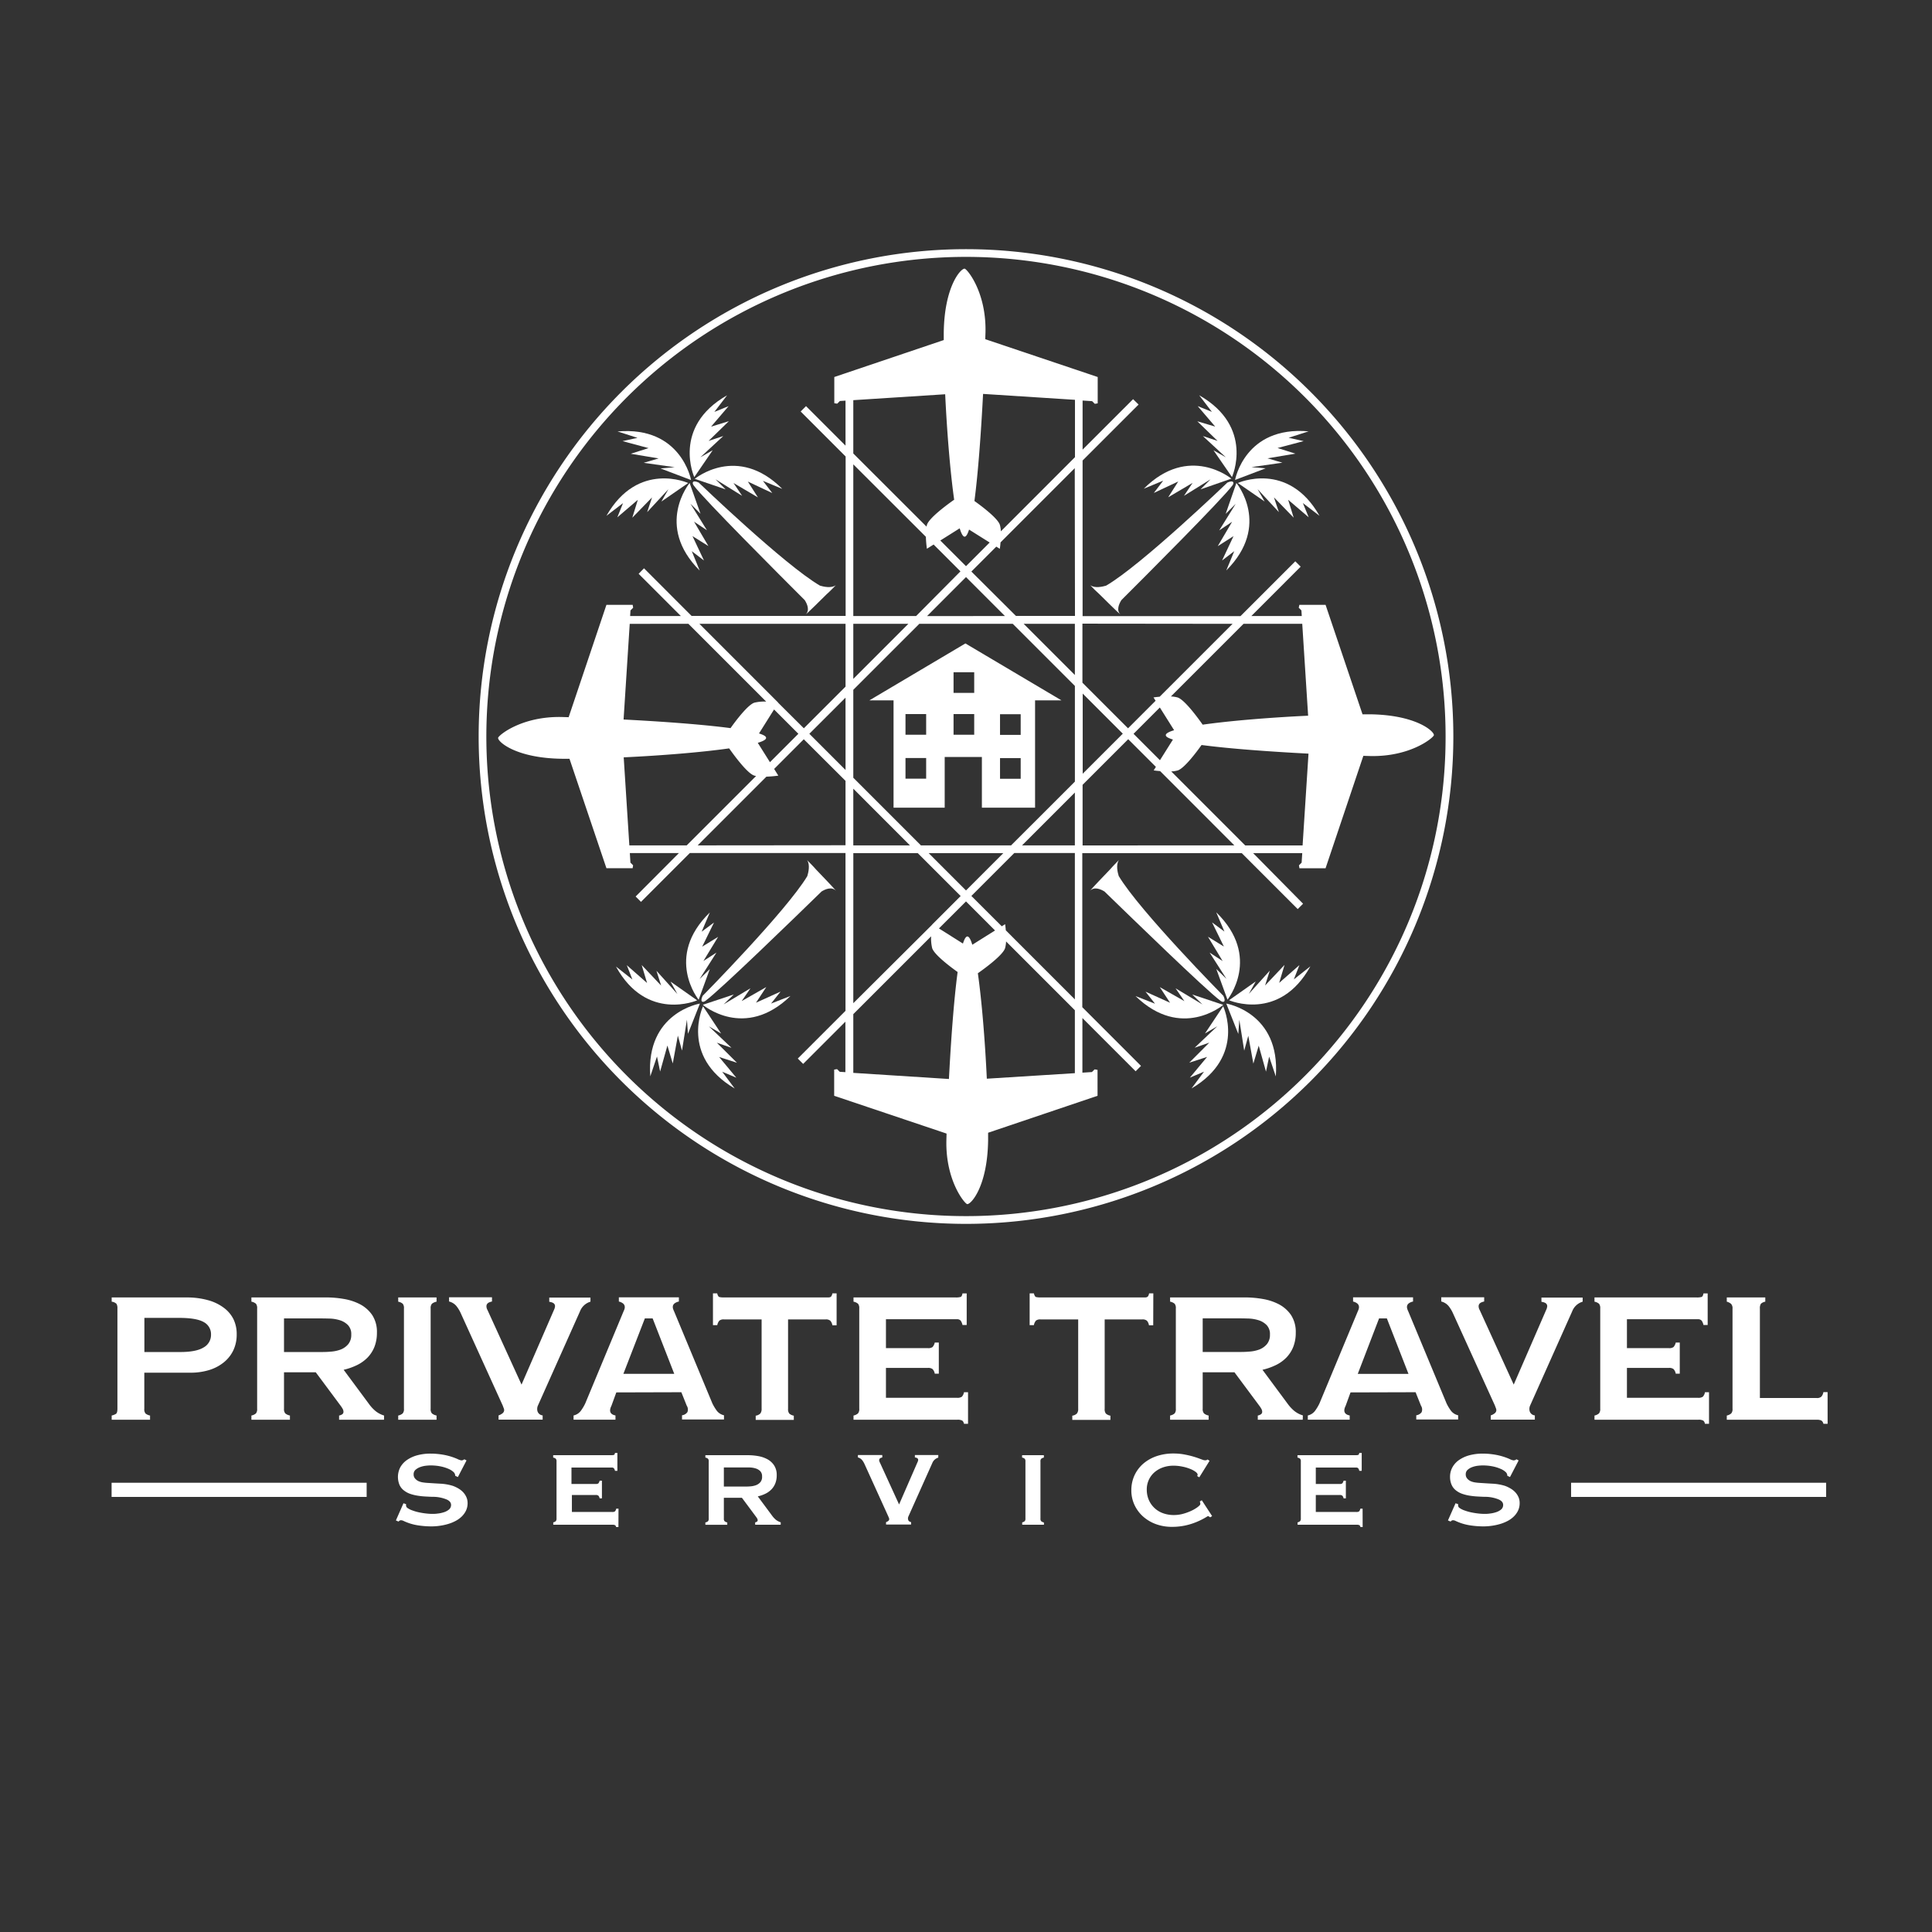 <svg id="Layer_1" data-name="Layer 1" xmlns="http://www.w3.org/2000/svg" viewBox="0 0 720 720"><rect x="0" y="0" width="720" height="720" fill="#333333" stroke="none"/><defs><style>.cls-1{fill:none;}.cls-2{fill:#fff;}</style></defs><rect class="cls-1" width="720" height="720"/><path class="cls-2" d="M88.21,497.31A13.63,13.63,0,0,1,87,503.13a12.88,12.88,0,0,1-3.5,4.5A16.19,16.19,0,0,1,78,510.56a23.51,23.51,0,0,1-7.27,1H53.78V525a2.49,2.49,0,0,0,.44,1.76,3.7,3.7,0,0,0,1.7.76v1.57H41.62v-1.57a4.8,4.8,0,0,0,1.61-.63c.36-.25.53-.9.53-1.95V487.61a3.16,3.16,0,0,0-.34-1.7,3.05,3.05,0,0,0-1.8-.81v-1.58H69.51a29.34,29.34,0,0,1,7.94,1,17.45,17.45,0,0,1,5.85,2.77A12,12,0,0,1,87,491.61,12.69,12.69,0,0,1,88.21,497.31Zm-9.57.06a5.08,5.08,0,0,0-2.7-4.66q-2.72-1.57-9.13-1.57h-13v12.72H67.19c3.94,0,6.84-.57,8.68-1.7A5.33,5.33,0,0,0,78.64,497.37Z"/><path class="cls-2" d="M143.11,529.1H126.37v-1.57a3.29,3.29,0,0,0,1.13-.44,1.09,1.09,0,0,0,.5-1,2.23,2.23,0,0,0-.31-1.07,9.78,9.78,0,0,0-.69-1.07l-9.32-12.53H105.84V525a2.45,2.45,0,0,0,.47,1.73,3.82,3.82,0,0,0,1.74.79v1.57H93.69v-1.57a3.48,3.48,0,0,0,1.7-.79,2.57,2.57,0,0,0,.44-1.73v-37.4a2.61,2.61,0,0,0-.44-1.73,3.58,3.58,0,0,0-1.7-.78v-1.58h27.89a38.93,38.93,0,0,1,6.55.57,20.42,20.42,0,0,1,6.08,2,12.53,12.53,0,0,1,4.5,4,11.42,11.42,0,0,1,1.76,6.55,14.35,14.35,0,0,1-.91,5.26,12.32,12.32,0,0,1-2.55,4,14.32,14.32,0,0,1-3.94,2.83,23.43,23.43,0,0,1-5,1.76l9.38,12.66A14.39,14.39,0,0,0,140,525.9a9.45,9.45,0,0,0,3.14,1.63ZM130.9,497.37a4.79,4.79,0,0,0-1.23-3.55,7.29,7.29,0,0,0-3-1.8,14.47,14.47,0,0,0-3.9-.63q-2.09-.06-3.72-.06H105.84v12.53h13.48c1.13,0,2.38,0,3.74-.13a13.28,13.28,0,0,0,3.78-.75,7,7,0,0,0,2.9-2A5.35,5.35,0,0,0,130.9,497.37Z"/><path class="cls-2" d="M162.69,529.1H148.4v-1.57a3.65,3.65,0,0,0,1.67-.79,2.41,2.41,0,0,0,.47-1.73v-37.4a2.55,2.55,0,0,0-.44-1.73,3.58,3.58,0,0,0-1.7-.78v-1.58h14.29v1.58a3.88,3.88,0,0,0-1.73.78,2.49,2.49,0,0,0-.47,1.73V525a2.45,2.45,0,0,0,.47,1.73,3.77,3.77,0,0,0,1.73.79Z"/><path class="cls-2" d="M220.05,485.1a6,6,0,0,0-3.9,3.59l-15.74,35.25a3.2,3.2,0,0,0-.1,2,2.23,2.23,0,0,0,1.92,1.54v1.57H185.8v-1.57a4.74,4.74,0,0,0,1.48-.79,1.64,1.64,0,0,0,.57-.88,1.61,1.61,0,0,0-.1-.94c-.12-.32-.25-.64-.37-1l-15.68-34.5a12.46,12.46,0,0,0-1.64-2.68,5.19,5.19,0,0,0-2.71-1.66v-1.58h16v1.58a6.45,6.45,0,0,0-1,.31,1.87,1.87,0,0,0-.76.54,1.5,1.5,0,0,0-.31.91,3,3,0,0,0,.41,1.45L194.36,516l12.28-28.27a5.06,5.06,0,0,0,.19-.79,1.29,1.29,0,0,0-.13-.79,1.45,1.45,0,0,0-.66-.63,4.27,4.27,0,0,0-1.35-.37v-1.58h15.36Z"/><path class="cls-2" d="M229.68,518.91l-1.82,5c-1,2-.46,3.21,1.51,3.59v1.57H213.75v-1.57a4.58,4.58,0,0,0,2.71-1.73,16.83,16.83,0,0,0,1.64-2.74l14.35-34.5a3.68,3.68,0,0,0,.35-1,2,2,0,0,0-.06-1,1.82,1.82,0,0,0-.66-.85,4,4,0,0,0-1.45-.63v-1.58H253v1.58a3.8,3.8,0,0,0-1.57.66,1.74,1.74,0,0,0-.64.88,2.15,2.15,0,0,0,0,1,5.22,5.22,0,0,0,.38,1l14.29,34.37a17.58,17.58,0,0,0,1.64,2.74,4.58,4.58,0,0,0,2.71,1.73v1.57H254.17v-1.57a2.86,2.86,0,0,0,2-1.16,2.64,2.64,0,0,0-.25-2.43l-2-5Zm13.54-27.58h-2.9l-8,20.65h18.95Z"/><path class="cls-2" d="M311.78,493.91h-1.57a3.37,3.37,0,0,0-.76-1.7,2.42,2.42,0,0,0-1.76-.5h-14V525a2.69,2.69,0,0,0,.44,1.79,3.53,3.53,0,0,0,1.7.79v1.57H281.63v-1.57a3,3,0,0,0,1.73-.82,2.72,2.72,0,0,0,.47-1.76V491.71h-14a2.52,2.52,0,0,0-1.73.44,3.48,3.48,0,0,0-.79,1.7H265.7V482h1.57c.21.8.47,1.25.79,1.36a6.59,6.59,0,0,0,1.73.15h38.94a1.78,1.78,0,0,0,.69-.12,1,1,0,0,0,.47-.44,2.89,2.89,0,0,0,.32-.95h1.57Z"/><path class="cls-2" d="M360.76,530.62h-1.51a2.08,2.08,0,0,0-.59-1.17,3.41,3.41,0,0,0-1.92-.35H318.08v-1.57a3.76,3.76,0,0,0,1.67-.79,2.56,2.56,0,0,0,.47-1.79V487.61a2.61,2.61,0,0,0-.44-1.73,3.63,3.63,0,0,0-1.7-.78v-1.58h38.09a5.86,5.86,0,0,0,1.83-.19q.5-.18.69-1.32h1.57v11.77h-1.57a4.4,4.4,0,0,0-.66-1.6,1.77,1.77,0,0,0-1.48-.54H330.17v10.77h15.61a2.7,2.7,0,0,0,1.76-.41,3.8,3.8,0,0,0,.82-1.67h1.51v11.59h-1.51a3.3,3.3,0,0,0-.82-1.7,2.65,2.65,0,0,0-1.76-.44H330.17v11.14h26.5a2.89,2.89,0,0,0,1.8-.41,3.35,3.35,0,0,0,.78-1.67h1.51Z"/><path class="cls-2" d="M429.77,493.91h-1.58a3.37,3.37,0,0,0-.75-1.7,2.44,2.44,0,0,0-1.76-.5h-14V525a2.63,2.63,0,0,0,.44,1.79,3.48,3.48,0,0,0,1.7.79v1.57H399.61v-1.57a3,3,0,0,0,1.73-.82,2.67,2.67,0,0,0,.47-1.76V491.71h-14a2.54,2.54,0,0,0-1.73.44,3.49,3.49,0,0,0-.78,1.7h-1.58V482h1.58c.2.8.47,1.25.78,1.36a6.65,6.65,0,0,0,1.73.15h38.94a1.79,1.79,0,0,0,.7-.12,1.1,1.1,0,0,0,.47-.44,2.92,2.92,0,0,0,.31-.95h1.58Z"/><path class="cls-2" d="M485.49,529.1H468.74v-1.57a3.21,3.21,0,0,0,1.13-.44,1.1,1.1,0,0,0,.51-1,2.25,2.25,0,0,0-.32-1.07,9.78,9.78,0,0,0-.69-1.07l-9.32-12.53H448.21V525a2.4,2.4,0,0,0,.48,1.73,3.72,3.72,0,0,0,1.73.79v1.57H436.06v-1.57a3.48,3.48,0,0,0,1.7-.79,2.52,2.52,0,0,0,.44-1.73v-37.4a2.55,2.55,0,0,0-.44-1.73,3.58,3.58,0,0,0-1.7-.78v-1.58H464a38.75,38.75,0,0,1,6.55.57,20.33,20.33,0,0,1,6.08,2,12.53,12.53,0,0,1,4.5,4,11.42,11.42,0,0,1,1.76,6.55,14.15,14.15,0,0,1-.91,5.26,12.32,12.32,0,0,1-2.55,4,14,14,0,0,1-3.94,2.83,23.43,23.43,0,0,1-5,1.76l9.38,12.66a14.73,14.73,0,0,0,2.52,2.71,9.41,9.41,0,0,0,3.15,1.63Zm-12.22-31.73a4.79,4.79,0,0,0-1.23-3.55A7.22,7.22,0,0,0,469,492a14.47,14.47,0,0,0-3.9-.63q-2.08-.06-3.72-.06H448.21v12.53h13.48c1.13,0,2.38,0,3.74-.13a13.21,13.21,0,0,0,3.78-.75,7,7,0,0,0,2.9-2A5.35,5.35,0,0,0,473.27,497.37Z"/><path class="cls-2" d="M503.3,518.91l-1.82,5c-1,2-.46,3.21,1.51,3.59v1.57H487.38v-1.57a4.58,4.58,0,0,0,2.7-1.73,16.83,16.83,0,0,0,1.64-2.74l14.36-34.5a4,4,0,0,0,.34-1,2,2,0,0,0-.06-1,1.82,1.82,0,0,0-.66-.85,4,4,0,0,0-1.45-.63v-1.58H526.6v1.58a3.87,3.87,0,0,0-1.57.66,1.66,1.66,0,0,0-.63.88,1.92,1.92,0,0,0,0,1,5.17,5.17,0,0,0,.37,1l14.3,34.37a16.78,16.78,0,0,0,1.63,2.74,4.58,4.58,0,0,0,2.71,1.73v1.57H527.8v-1.57a2.86,2.86,0,0,0,2-1.16,2.64,2.64,0,0,0-.25-2.43l-2-5Zm13.54-27.58h-2.9L506,512H524.9Z"/><path class="cls-2" d="M589.81,485.1a6,6,0,0,0-3.9,3.59l-15.74,35.25a3.2,3.2,0,0,0-.1,2,2.23,2.23,0,0,0,1.92,1.54v1.57H555.56v-1.57a4.74,4.74,0,0,0,1.48-.79,1.58,1.58,0,0,0,.57-.88,1.61,1.61,0,0,0-.1-.94c-.12-.32-.25-.64-.37-1l-15.68-34.5a12.46,12.46,0,0,0-1.64-2.68,5.19,5.19,0,0,0-2.71-1.66v-1.58h16v1.58a6.22,6.22,0,0,0-1,.31,1.94,1.94,0,0,0-.76.54,1.5,1.5,0,0,0-.31.91,3,3,0,0,0,.41,1.45L564.12,516l12.28-28.27a5.06,5.06,0,0,0,.19-.79,1.29,1.29,0,0,0-.13-.79,1.45,1.45,0,0,0-.66-.63,4.27,4.27,0,0,0-1.35-.37v-1.58h15.36Z"/><path class="cls-2" d="M636.9,530.62h-1.51a2.08,2.08,0,0,0-.59-1.17,3.41,3.41,0,0,0-1.92-.35H594.22v-1.57a3.76,3.76,0,0,0,1.67-.79,2.56,2.56,0,0,0,.47-1.79V487.61a2.61,2.61,0,0,0-.44-1.73,3.63,3.63,0,0,0-1.7-.78v-1.58h38.09a5.86,5.86,0,0,0,1.83-.19q.5-.18.69-1.32h1.57v11.77h-1.57a4.4,4.4,0,0,0-.66-1.6,1.77,1.77,0,0,0-1.48-.54H606.31v10.77h15.61a2.7,2.7,0,0,0,1.76-.41,3.8,3.8,0,0,0,.82-1.67H626v11.59H624.5a3.3,3.3,0,0,0-.82-1.7,2.65,2.65,0,0,0-1.76-.44H606.31v11.14h26.5a2.89,2.89,0,0,0,1.8-.41,3.35,3.35,0,0,0,.78-1.67h1.51Z"/><path class="cls-2" d="M681.1,530.62h-1.57a1.89,1.89,0,0,0-.76-1.23,3.82,3.82,0,0,0-1.76-.29H643.52v-1.57a3.66,3.66,0,0,0,1.66-.79,2.4,2.4,0,0,0,.48-1.73V487.68a2.37,2.37,0,0,0-.54-1.77,4,4,0,0,0-1.6-.81v-1.58h14.35v1.58a3.18,3.18,0,0,0-1.64.78,3.09,3.09,0,0,0-.37,1.8V521H677a2.42,2.42,0,0,0,1.76-.5,3.37,3.37,0,0,0,.76-1.7h1.57Z"/><path class="cls-2" d="M174.26,560.11a6.5,6.5,0,0,1-.63,2.92,8,8,0,0,1-1.68,2.25,10.08,10.08,0,0,1-2.42,1.66,15,15,0,0,1-2.84,1.09,20.86,20.86,0,0,1-3,.61,21.78,21.78,0,0,1-2.79.2,33,33,0,0,1-5.39-.43,19.33,19.33,0,0,1-5.13-1.61,2.33,2.33,0,0,0-1-.25,1.13,1.13,0,0,0-.84.5l-1-.43,2.82-6.4,1,.35a1.47,1.47,0,0,0,0,.72,1.1,1.1,0,0,0,.43.64,7.14,7.14,0,0,0,2,1,17,17,0,0,0,2.48.7c.87.18,1.74.32,2.6.41a19.82,19.82,0,0,0,2.29.14c.5,0,1.14,0,1.93-.12a11,11,0,0,0,2.29-.48,5.58,5.58,0,0,0,1.91-1,2.2,2.2,0,0,0,.81-1.76c0-.83-.54-1.51-1.63-2a13.49,13.49,0,0,0-5-1c-.89,0-1.81-.06-2.78-.11a28.76,28.76,0,0,1-2.9-.29,16.19,16.19,0,0,1-2.79-.66,7.94,7.94,0,0,1-2.41-1.27,5.31,5.31,0,0,1-1.74-2.2,7.81,7.81,0,0,1,.32-6.46,8.08,8.08,0,0,1,2.49-2.73,12.41,12.41,0,0,1,3.85-1.76,18.78,18.78,0,0,1,5-.62,27.86,27.86,0,0,1,4.76.43,23.13,23.13,0,0,1,5.19,1.57,5.17,5.17,0,0,0,1.46.52,1.6,1.6,0,0,0,1.11-.41l.83.43-3.22,6.19-1-.47a1.86,1.86,0,0,0-.54-1.32,6.4,6.4,0,0,0-1.82-1.2,15.07,15.07,0,0,0-2.26-.79,17.46,17.46,0,0,0-2.36-.43,21.66,21.66,0,0,0-2.18-.12,17.15,17.15,0,0,0-1.81.12,9.11,9.11,0,0,0-2.09.5,5.34,5.34,0,0,0-1.72,1,2.15,2.15,0,0,0-.71,1.69,2.26,2.26,0,0,0,.53,1.57,3.68,3.68,0,0,0,1.33,1,6.09,6.09,0,0,0,1.66.46c.58.09,1.11.14,1.59.17,1.74.11,3.39.22,4.94.3a18.8,18.8,0,0,1,4.54.8,12.41,12.41,0,0,1,2.12,1,8,8,0,0,1,1.75,1.39,6.59,6.59,0,0,1,1.2,1.83A5.38,5.38,0,0,1,174.26,560.11Z"/><path class="cls-2" d="M230.47,569.09h-.86a1.15,1.15,0,0,0-.34-.66,1.91,1.91,0,0,0-1.09-.2h-22v-.89a2.15,2.15,0,0,0,.95-.45,1.45,1.45,0,0,0,.27-1V544.65a1.48,1.48,0,0,0-.25-1,2,2,0,0,0-1-.45v-.89h21.65a3.47,3.47,0,0,0,1-.11q.28-.11.39-.75h.89v6.69h-.89a2.49,2.49,0,0,0-.38-.92,1,1,0,0,0-.84-.3h-15v6.12H222a1.6,1.6,0,0,0,1-.23,2.3,2.3,0,0,0,.46-1h.86v6.58h-.86a1.9,1.9,0,0,0-.46-1,1.56,1.56,0,0,0-1-.25h-8.87v6.33h15.06a1.62,1.62,0,0,0,1-.23,1.9,1.9,0,0,0,.45-1h.86Z"/><path class="cls-2" d="M290.94,568.23h-9.51v-.89a2,2,0,0,0,.64-.25.63.63,0,0,0,.29-.58,1.21,1.21,0,0,0-.18-.6,4.28,4.28,0,0,0-.4-.61l-5.29-7.12h-6.73v7.73a1.38,1.38,0,0,0,.27,1,2.13,2.13,0,0,0,1,.45v.89h-8.16v-.89a2,2,0,0,0,1-.45,1.44,1.44,0,0,0,.25-1V544.65a1.43,1.43,0,0,0-.25-1,2,2,0,0,0-1-.45v-.89h15.86a21.74,21.74,0,0,1,3.72.32,11.3,11.3,0,0,1,3.45,1.14,7,7,0,0,1,2.56,2.29,6.45,6.45,0,0,1,1,3.72,8,8,0,0,1-.52,3,6.79,6.79,0,0,1-1.45,2.27,7.82,7.82,0,0,1-2.23,1.61,13.14,13.14,0,0,1-2.85,1l5.33,7.19a8.56,8.56,0,0,0,1.43,1.54,5.63,5.63,0,0,0,1.79.93Zm-6.94-18a2.7,2.7,0,0,0-.7-2,4.12,4.12,0,0,0-1.73-1,8.32,8.32,0,0,0-2.22-.35c-.79,0-1.49,0-2.11,0h-7.48v7.12h7.66c.64,0,1.35,0,2.13-.07a7.6,7.6,0,0,0,2.14-.43,4,4,0,0,0,1.65-1.11A3,3,0,0,0,284,550.2Z"/><path class="cls-2" d="M349.66,543.22a3.39,3.39,0,0,0-2.21,2l-8.95,20a1.81,1.81,0,0,0-.05,1.16c.1.44.47.73,1.09.88v.89H330.2v-.89a2.9,2.9,0,0,0,.84-.45.85.85,0,0,0,.32-.5.92.92,0,0,0-.05-.54c-.07-.18-.15-.36-.22-.55l-8.91-19.61a6.94,6.94,0,0,0-.93-1.52,3,3,0,0,0-1.54-.95v-.89h9.09v.89a5.05,5.05,0,0,0-.55.18,1,1,0,0,0-.43.3.86.86,0,0,0-.18.52,1.68,1.68,0,0,0,.23.82l7.19,15.71,7-16.06a2.46,2.46,0,0,0,.11-.45.78.78,0,0,0-.07-.45.89.89,0,0,0-.38-.36,2.6,2.6,0,0,0-.77-.21v-.89h8.73Z"/><path class="cls-2" d="M389.06,568.23h-8.12v-.89a2.15,2.15,0,0,0,.95-.45,1.39,1.39,0,0,0,.26-1V544.65a1.43,1.43,0,0,0-.25-1,2,2,0,0,0-1-.45v-.89h8.12v.89a2.13,2.13,0,0,0-1,.45,1.37,1.37,0,0,0-.27,1v21.26a1.38,1.38,0,0,0,.27,1,2.13,2.13,0,0,0,1,.45Z"/><path class="cls-2" d="M451.72,565l-.72.47a3.22,3.22,0,0,0-.55-.36.44.44,0,0,0-.49,0,26.24,26.24,0,0,1-6.1,2.83,23,23,0,0,1-7,1.07,17.28,17.28,0,0,1-6.05-1,14.9,14.9,0,0,1-4.83-2.86,13.3,13.3,0,0,1-3.2-4.33,12.68,12.68,0,0,1-1.16-5.44,13.16,13.16,0,0,1,1.14-5.49,12.92,12.92,0,0,1,3.22-4.35,15.16,15.16,0,0,1,5-2.86,19.26,19.26,0,0,1,6.52-1,21.19,21.19,0,0,1,3.66.32q1.82.33,3.3.75c1,.29,1.83.56,2.54.83s1.2.44,1.48.53a2.35,2.35,0,0,0,.79.09,1.07,1.07,0,0,0,.75-.3l.75.5-3.83,6.15-.78-.46.17-.47c0-.35-.26-.73-.78-1.12a8.87,8.87,0,0,0-2.08-1.11,15.54,15.54,0,0,0-2.9-.84,15.92,15.92,0,0,0-3.22-.33,11.72,11.72,0,0,0-4.06.68,9.8,9.8,0,0,0-3.15,1.86,8.41,8.41,0,0,0-2.77,6.37,9.61,9.61,0,0,0,.73,3.78,8.88,8.88,0,0,0,2.06,3,9,9,0,0,0,3.2,2,11.72,11.72,0,0,0,4.14.7,13,13,0,0,0,3.14-.39,18.6,18.6,0,0,0,2.9-1,13.23,13.23,0,0,0,2.27-1.22,6.66,6.66,0,0,0,1.35-1.11.85.85,0,0,0,.16-.64,2.55,2.55,0,0,0-.2-.68l.75-.47Z"/><path class="cls-2" d="M507.82,569.09H507a1.28,1.28,0,0,0-.34-.66,2,2,0,0,0-1.1-.2h-22v-.89a2.09,2.09,0,0,0,.95-.45,1.45,1.45,0,0,0,.27-1V544.65a1.43,1.43,0,0,0-.25-1,2,2,0,0,0-1-.45v-.89h21.65a3.42,3.42,0,0,0,1-.11q.28-.11.39-.75h.9v6.69h-.9a2.5,2.5,0,0,0-.37-.92,1,1,0,0,0-.84-.3h-15v6.12h8.88a1.57,1.57,0,0,0,1-.23,2.28,2.28,0,0,0,.47-1h.85v6.58h-.85a1.89,1.89,0,0,0-.47-1,1.51,1.51,0,0,0-1-.25h-8.88v6.33H505.5a1.66,1.66,0,0,0,1-.23,1.9,1.9,0,0,0,.45-1h.85Z"/><path class="cls-2" d="M566.33,560.11a6.5,6.5,0,0,1-.63,2.92,7.79,7.79,0,0,1-1.68,2.25,10,10,0,0,1-2.41,1.66,15.1,15.1,0,0,1-2.85,1.09,20.59,20.59,0,0,1-3,.61,21.78,21.78,0,0,1-2.79.2,32.92,32.92,0,0,1-5.38-.43,19.28,19.28,0,0,1-5.14-1.61,2.29,2.29,0,0,0-1-.25,1.09,1.09,0,0,0-.84.5l-1-.43,2.83-6.4,1,.35a1.47,1.47,0,0,0,0,.72,1.1,1.1,0,0,0,.43.64,7.29,7.29,0,0,0,2,1,17.5,17.5,0,0,0,2.49.7c.87.18,1.73.32,2.59.41a19.82,19.82,0,0,0,2.29.14c.5,0,1.15,0,1.93-.12a11,11,0,0,0,2.29-.48,5.73,5.73,0,0,0,1.92-1,2.19,2.19,0,0,0,.8-1.76c0-.83-.54-1.51-1.62-2a13.55,13.55,0,0,0-5-1c-.88,0-1.81-.06-2.77-.11a28.19,28.19,0,0,1-2.9-.29,15.77,15.77,0,0,1-2.79-.66,8,8,0,0,1-2.42-1.27,5.28,5.28,0,0,1-1.73-2.2,7.37,7.37,0,0,1-.56-2.91,7.27,7.27,0,0,1,.88-3.55,8,8,0,0,1,2.48-2.73,12.52,12.52,0,0,1,3.85-1.76,18.83,18.83,0,0,1,5-.62,27.77,27.77,0,0,1,4.76.43,23.13,23.13,0,0,1,5.19,1.57,5.21,5.21,0,0,0,1.47.52,1.63,1.63,0,0,0,1.11-.41l.82.43-3.22,6.19-1-.47a1.85,1.85,0,0,0-.53-1.32,6.31,6.31,0,0,0-1.83-1.2,14.57,14.57,0,0,0-2.25-.79,18,18,0,0,0-2.36-.43,21.85,21.85,0,0,0-2.19-.12,17,17,0,0,0-1.8.12,9.19,9.19,0,0,0-2.1.5,5.18,5.18,0,0,0-1.71,1,2.16,2.16,0,0,0-.72,1.69,2.27,2.27,0,0,0,.54,1.57,3.64,3.64,0,0,0,1.32,1,6.29,6.29,0,0,0,1.66.46c.59.09,1.12.14,1.6.17,1.74.11,3.38.22,4.93.3a18.88,18.88,0,0,1,4.55.8,12.31,12.31,0,0,1,2.11,1,7.77,7.77,0,0,1,1.75,1.39,6.59,6.59,0,0,1,1.2,1.83A5.38,5.38,0,0,1,566.33,560.11Z"/><rect class="cls-2" x="41.59" y="552.58" width="95.05" height="5.28"/><rect class="cls-2" x="585.5" y="552.58" width="95.05" height="5.28"/><path class="cls-2" d="M484,226.48l1,1,.13,2.1h-18.8l18.39-18.4-2-2-20.44,20.44H403.45v-58l20.87-20.86-2.05-2-18.82,18.81v-18.3l3.55.23,1,1,1.08-.18V140.5l-41.89-14.09c0-.82.05-1.65.07-2.42.38-15.13-6.88-23.79-7.77-23.86-1.41-.13-7.56,6.56-7.78,23.86,0,.87,0,1.79,0,2.74L310.92,140.5v9.76l1.08.18,1-1,2.1-.14v16.77l-14.72-14.72-2,2,16.76,16.77v59.41H257.73L240,211.79l-2,2.05,15.74,15.74H234.83l.13-2.1,1-1-.18-1.08H226l-14.08,41.88-2.43-.07c-15.13-.37-23.79,6.89-23.86,7.78-.13,1.4,6.56,7.56,23.86,7.78h2.74L226,323.56h9.76l.18-1.09-1-1-.22-3.55H253L236.88,334.1l2,2,18.21-18.21h58v58.82l-17.78,17.78,2,2,15.74-15.74v18.81l-2.1-.13-1-1-1.08.18v9.76l41.88,14.08c0,.83-.05,1.65-.06,2.43-.38,15.12,6.88,23.79,7.77,23.86,1.4.12,7.56-6.57,7.78-23.86,0-.88,0-1.8,0-2.74l40.78-13.77V398.7l-1.09-.18-1,1-3.55.23V379.39l19.84,19.84,2-2-21.88-21.88V317.93h59.42l20.86,20.86,2-2L467,317.93h18.31l-.23,3.55-1,1,.18,1.09H494l14.08-41.89,2.43.07c15.12.38,23.78-6.89,23.86-7.78.13-1.4-6.57-7.55-23.86-7.77l-2.74,0L494,225.4h-9.76Zm1.31,6,2.19,34.24c-13.8.65-28.78,1.85-39.3,3.34-1.58-2.25-6.76-9.4-9.4-10.15a11.09,11.09,0,0,0-2.44-.36l27.07-27.07Zm-48.2,43.15-4.83,7.68-9.84-9.84,9.8-9.81,5.32,8.47c-2,.6-3.1,1.22-3.1,1.84S435.47,275.1,437.15,275.62Zm22.23-43.15-27.17,27.17c-1.33.11-2.29.26-2.29.26l.78,1.24-10.27,10.27-17-17v-22ZM376.8,315.05H343.2L318,289.84V257.07l24.61-24.6h34.8l23.17,23.16v35.65Zm23.77-19.69v19.69H380.89Zm-26.66,22.57L360,331.85l-13.92-13.92Zm-34.8-2.88H318V293.92Zm-24-28.1-13.49-13.49L315.1,260ZM318,253V232.47h20.52Zm27.49-23.41L360,215.06l14.51,14.52Zm36,2.89h19.08v19.08Zm22,26,14.94,14.94-14.94,14.93Zm-2.88-28.94h-22L362,213l9.29-9.29,1.31.82s.16-1,.27-2.4l27.66-27.66Zm-34.21-82.74,34.21,2.2v21.37L373,198a11.38,11.38,0,0,0-.36-2.34c-.68-2.42-6.75-7-9.5-8.95C364.54,176.14,365.63,160.87,366.36,146.84ZM359.49,200c.58,0,1.13-1,1.65-2.64l7.68,4.82L360,211l-9.57-9.57,7.22-4.54C358.24,198.84,358.86,200,359.49,200ZM318,149.13l34.24-2.2c.66,13.81,1.86,28.79,3.35,39.3-2.26,1.58-9.41,6.77-10.16,9.41-.06.19-.1.4-.15.61L318,169Zm0,23.92,27.05,27a40.11,40.11,0,0,0,.38,4.45l2.5-1.57,10,10L341.4,229.58H318Zm-2.89,59.42v23.41l-15.54,15.53L290,261.89l0-.06H290l-29.35-29.35Zm-32.71,44.36c2-.6,3.1-1.21,3.1-1.84s-1-1.13-2.64-1.66l5.61-8.93,9.06,9.06-10.59,10.59Zm-25.86-44.36,29,29a15.71,15.71,0,0,0-4.35.38c-2.42.69-7,6.76-8.94,9.5-10.56-1.39-25.82-2.49-39.86-3.21l2.29-35.65Zm-22,82.58-2.1-32.81c13.81-.65,28.79-1.85,39.3-3.34,1.58,2.25,6.77,9.41,9.41,10.16l.62.14-25.85,25.85Zm25.47,0,25.61-25.61a42.79,42.79,0,0,0,4.44-.38l-1.56-2.5,11.05-11.06L315.1,291v24Zm58,2.88h24l16,16-10.55,10.55-.06,0v.11L318,373.86Zm35.65,84.18L318,399.83V377.94l29-29a15.79,15.79,0,0,0,.38,4.36c.69,2.41,6.76,7,9.5,8.94C355.46,372.81,354.37,388.08,353.64,402.11ZM360.51,349c-.58,0-1.13,1-1.65,2.64L349.92,346,360,335.93l10.82,10.83-8.47,5.32C361.76,350.12,361.14,349,360.51,349Zm40.06,50.94L367.76,402c-.65-13.8-1.85-28.78-3.34-39.3,2.26-1.58,9.41-6.76,10.16-9.4a11.72,11.72,0,0,0,.36-2.45l25.63,25.63Zm0-27.5-25.73-25.73c-.12-1.34-.26-2.29-.26-2.29l-1.25.78L362,333.89l16-16h22.57Zm2.88-57.37V292.48l17-17,10.32,10.31-.83,1.31s1,.16,2.41.27L460,315.05Zm60.61,0-27.57-27.58a10.86,10.86,0,0,0,2.35-.35c2.42-.69,7-6.75,8.94-9.5,10.55,1.4,25.82,2.49,39.86,3.22l-2.2,34.21Z"/><path class="cls-2" d="M360,92.86A181.62,181.62,0,1,0,541.62,274.48,181.62,181.62,0,0,0,360,92.86Zm126.38,308a178.74,178.74,0,1,1,52.35-126.38A178.14,178.14,0,0,1,486.38,400.86Z"/><path class="cls-2" d="M460.77,180l-4,11.51,3.74-3.74-6.15,9.89,4.81-3.21-5.35,9.09,5.88-3.74-4.27,9.08,4.54-3.47L457,212.59C473.87,195.74,460.77,180,460.77,180Z"/><path class="cls-2" d="M461.3,180l10,6.9-2.63-4.6,7.93,8.55-1.83-5.49,7.35,7.56-2.06-6.67,7.65,6.53-2.16-5.3,6.19,4.74C480,171.53,461.3,180,461.3,180Z"/><path class="cls-2" d="M453.76,164.32l-5.49-1.82,8.55,7.92-4.6-2.63,6.9,10s8.47-18.68-12.22-30.49l4.74,6.19-5.3-2.15,6.53,7.64L446.2,157Z"/><path class="cls-2" d="M460.27,178.86l11.38-4.32-5.27-.46,11.53-1.65-5.55-1.63,10.4-1.74-6.65-2.1,9.72-2.57-5.59-1.25,7.43-2.39C463.93,158.68,460.27,178.86,460.27,178.86Z"/><path class="cls-2" d="M430,183.71l9.1-4.28-3.75,5.89,9.09-5.36-3.21,4.82,9.9-6.15-3.74,3.75,11.5-4s-15.79-13.1-32.63,3.75l7.22-3Z"/><path class="cls-2" d="M457.42,179.83s-32,30.75-45.2,38.42c-1.22.37-4.26,1.09-5.94-.18.94,1,2.08,2.17,3.52,3.45,2.27,2.26,6.36,6.29,7.77,7.52-1.64-1.64-.53-4,.33-5.39,9.17-9.15,37.48-37.49,41.39-42.75C460,180,459.83,178.76,457.42,179.83Z"/><path class="cls-2" d="M455.88,374.48l-11.56-3.85,3.79,3.69-10-6,3.28,4.78-9.17-5.23,3.83,5.83-9.15-4.14,3.54,4.49-7.26-2.84C440.28,387.8,455.88,374.48,455.88,374.48Z"/><path class="cls-2" d="M449.07,385.14l4.57-2.68-8.43,8,5.46-1.9-7.46,7.47,6.64-2.15-6.42,7.73,5.27-2.23-4.65,6.25C464.58,393.57,455.84,375,455.84,375Z"/><path class="cls-2" d="M484.26,359.66l-7.55,6.63,2-6.69-7.25,7.66,1.75-5.52-7.8,8.65,2.56-4.63-9.94,7s18.79,8.22,30.31-12.64L482.17,365Z"/><path class="cls-2" d="M457,374l4.48,11.32.38-5.28,1.82,11.51L465.2,386l1.89,10.37,2-6.68,2.71,9.68,1.17-5.6,2.49,7.39C477.2,377.34,457,374,457,374Z"/><path class="cls-2" d="M455.65,358.17,450.79,355l6.28,9.8-3.79-3.69,4.17,11.44s12.89-15.95-4.2-32.56l3.05,7.17-4.6-3.41,4.41,9-5.94-3.66Z"/><path class="cls-2" d="M413.61,324.09c-2.22,2.31-6.2,6.45-7.41,7.89,1.63-1.67,4-.6,5.4.25,9.28,9,38,36.95,43.32,40.79.94.65,2.15.51,1-1.89,0,0-31.19-31.58-39-44.66-.39-1.22-1.15-4.24.09-6C416.08,321.48,414.87,322.64,413.61,324.09Z"/><path class="cls-2" d="M258.65,194.41l4.81,3.21-6.14-9.89,3.74,3.74L257,180s-13.1,15.78,3.75,32.63l-2.94-7.22,4.54,3.47-4.28-9.08L264,203.5Z"/><path class="cls-2" d="M230.06,192.79l7.64-6.53-2.06,6.67,7.36-7.56-1.82,5.49,7.92-8.55-2.62,4.6,10-6.9s-18.68-8.48-30.48,12.22l6.19-4.74Z"/><path class="cls-2" d="M265.6,167.79,261,170.42l8.55-7.92-5.49,1.82,7.56-7.36L265,159l6.52-7.64-5.3,2.15,4.74-6.19c-20.69,11.81-12.22,30.49-12.22,30.49Z"/><path class="cls-2" d="M232,164.39,241.7,167l-6.65,2.1,10.4,1.74-5.55,1.63,11.53,1.65-5.27.46,11.38,4.32s-3.65-20.18-27.4-18.11l7.43,2.39Z"/><path class="cls-2" d="M270.42,182.38l-3.75-3.75,9.9,6.15L273.36,180l9.09,5.36-3.75-5.89,9.1,4.28-3.48-4.55,7.22,3c-16.84-16.85-32.62-3.75-32.62-3.75Z"/><path class="cls-2" d="M308,221.52c1.44-1.28,2.58-2.5,3.52-3.45-1.68,1.27-4.72.55-5.94.18-13.19-7.67-45.2-38.42-45.2-38.42-2.41-1.07-2.54.14-1.87,1.07,3.91,5.26,32.22,33.6,41.39,42.75.86,1.35,2,3.75.33,5.39C301.65,227.81,305.73,223.78,308,221.52Z"/><path class="cls-2" d="M290.89,369.54l-9.15,4.14,3.83-5.83-9.17,5.23,3.28-4.78-10,6,3.79-3.69-11.56,3.85s15.6,13.32,32.68-3.29L287.35,374Z"/><path class="cls-2" d="M267.14,388.59l5.46,1.9-8.43-8,4.57,2.68L262,375s-8.73,18.56,11.8,30.65l-4.66-6.25,5.27,2.23L268,393.91l6.64,2.15Z"/><path class="cls-2" d="M259.82,372.8l-9.94-7,2.56,4.63-7.8-8.65,1.75,5.52-7.25-7.66,2,6.69-7.55-6.63,2.08,5.33-6.12-4.83C241,381,259.82,372.8,259.82,372.8Z"/><path class="cls-2" d="M242.35,401.11l2.49-7.39,1.17,5.6,2.71-9.68,2,6.68,1.9-10.37,1.54,5.57L256,380l.38,5.28L260.84,374S240.61,377.34,242.35,401.11Z"/><path class="cls-2" d="M260.36,372.58l4.17-11.44-3.79,3.69L267,355l-4.86,3.14,5.48-9-5.94,3.66,4.41-9-4.6,3.41,3.05-7.17C247.47,356.63,260.36,372.58,260.36,372.58Z"/><path class="cls-2" d="M261.85,371.13c-1.11,2.4.1,2.54,1,1.89,5.32-3.84,34.05-31.75,43.32-40.79,1.37-.85,3.78-1.92,5.4-.25-1.21-1.44-5.19-5.58-7.41-7.89-1.26-1.45-2.47-2.61-3.4-3.57,1.24,1.71.48,4.73.09,6C293,339.55,261.85,371.13,261.85,371.13Z"/><path class="cls-2" d="M359.78,239.79,324,261h9v40h19.06V282.1h13.86V301h19.82V261h9.83Zm-14.63,50.4h-7.7v-7.7h7.7Zm0-16.37h-7.7v-7.7h7.7Zm17.91,0h-7.7v-7.7h7.7Zm0-15.59h-7.7v-7.7h7.7Zm17.32,32h-7.7v-7.7h7.7Zm0-16.37h-7.7v-7.7h7.7Z"/></svg>